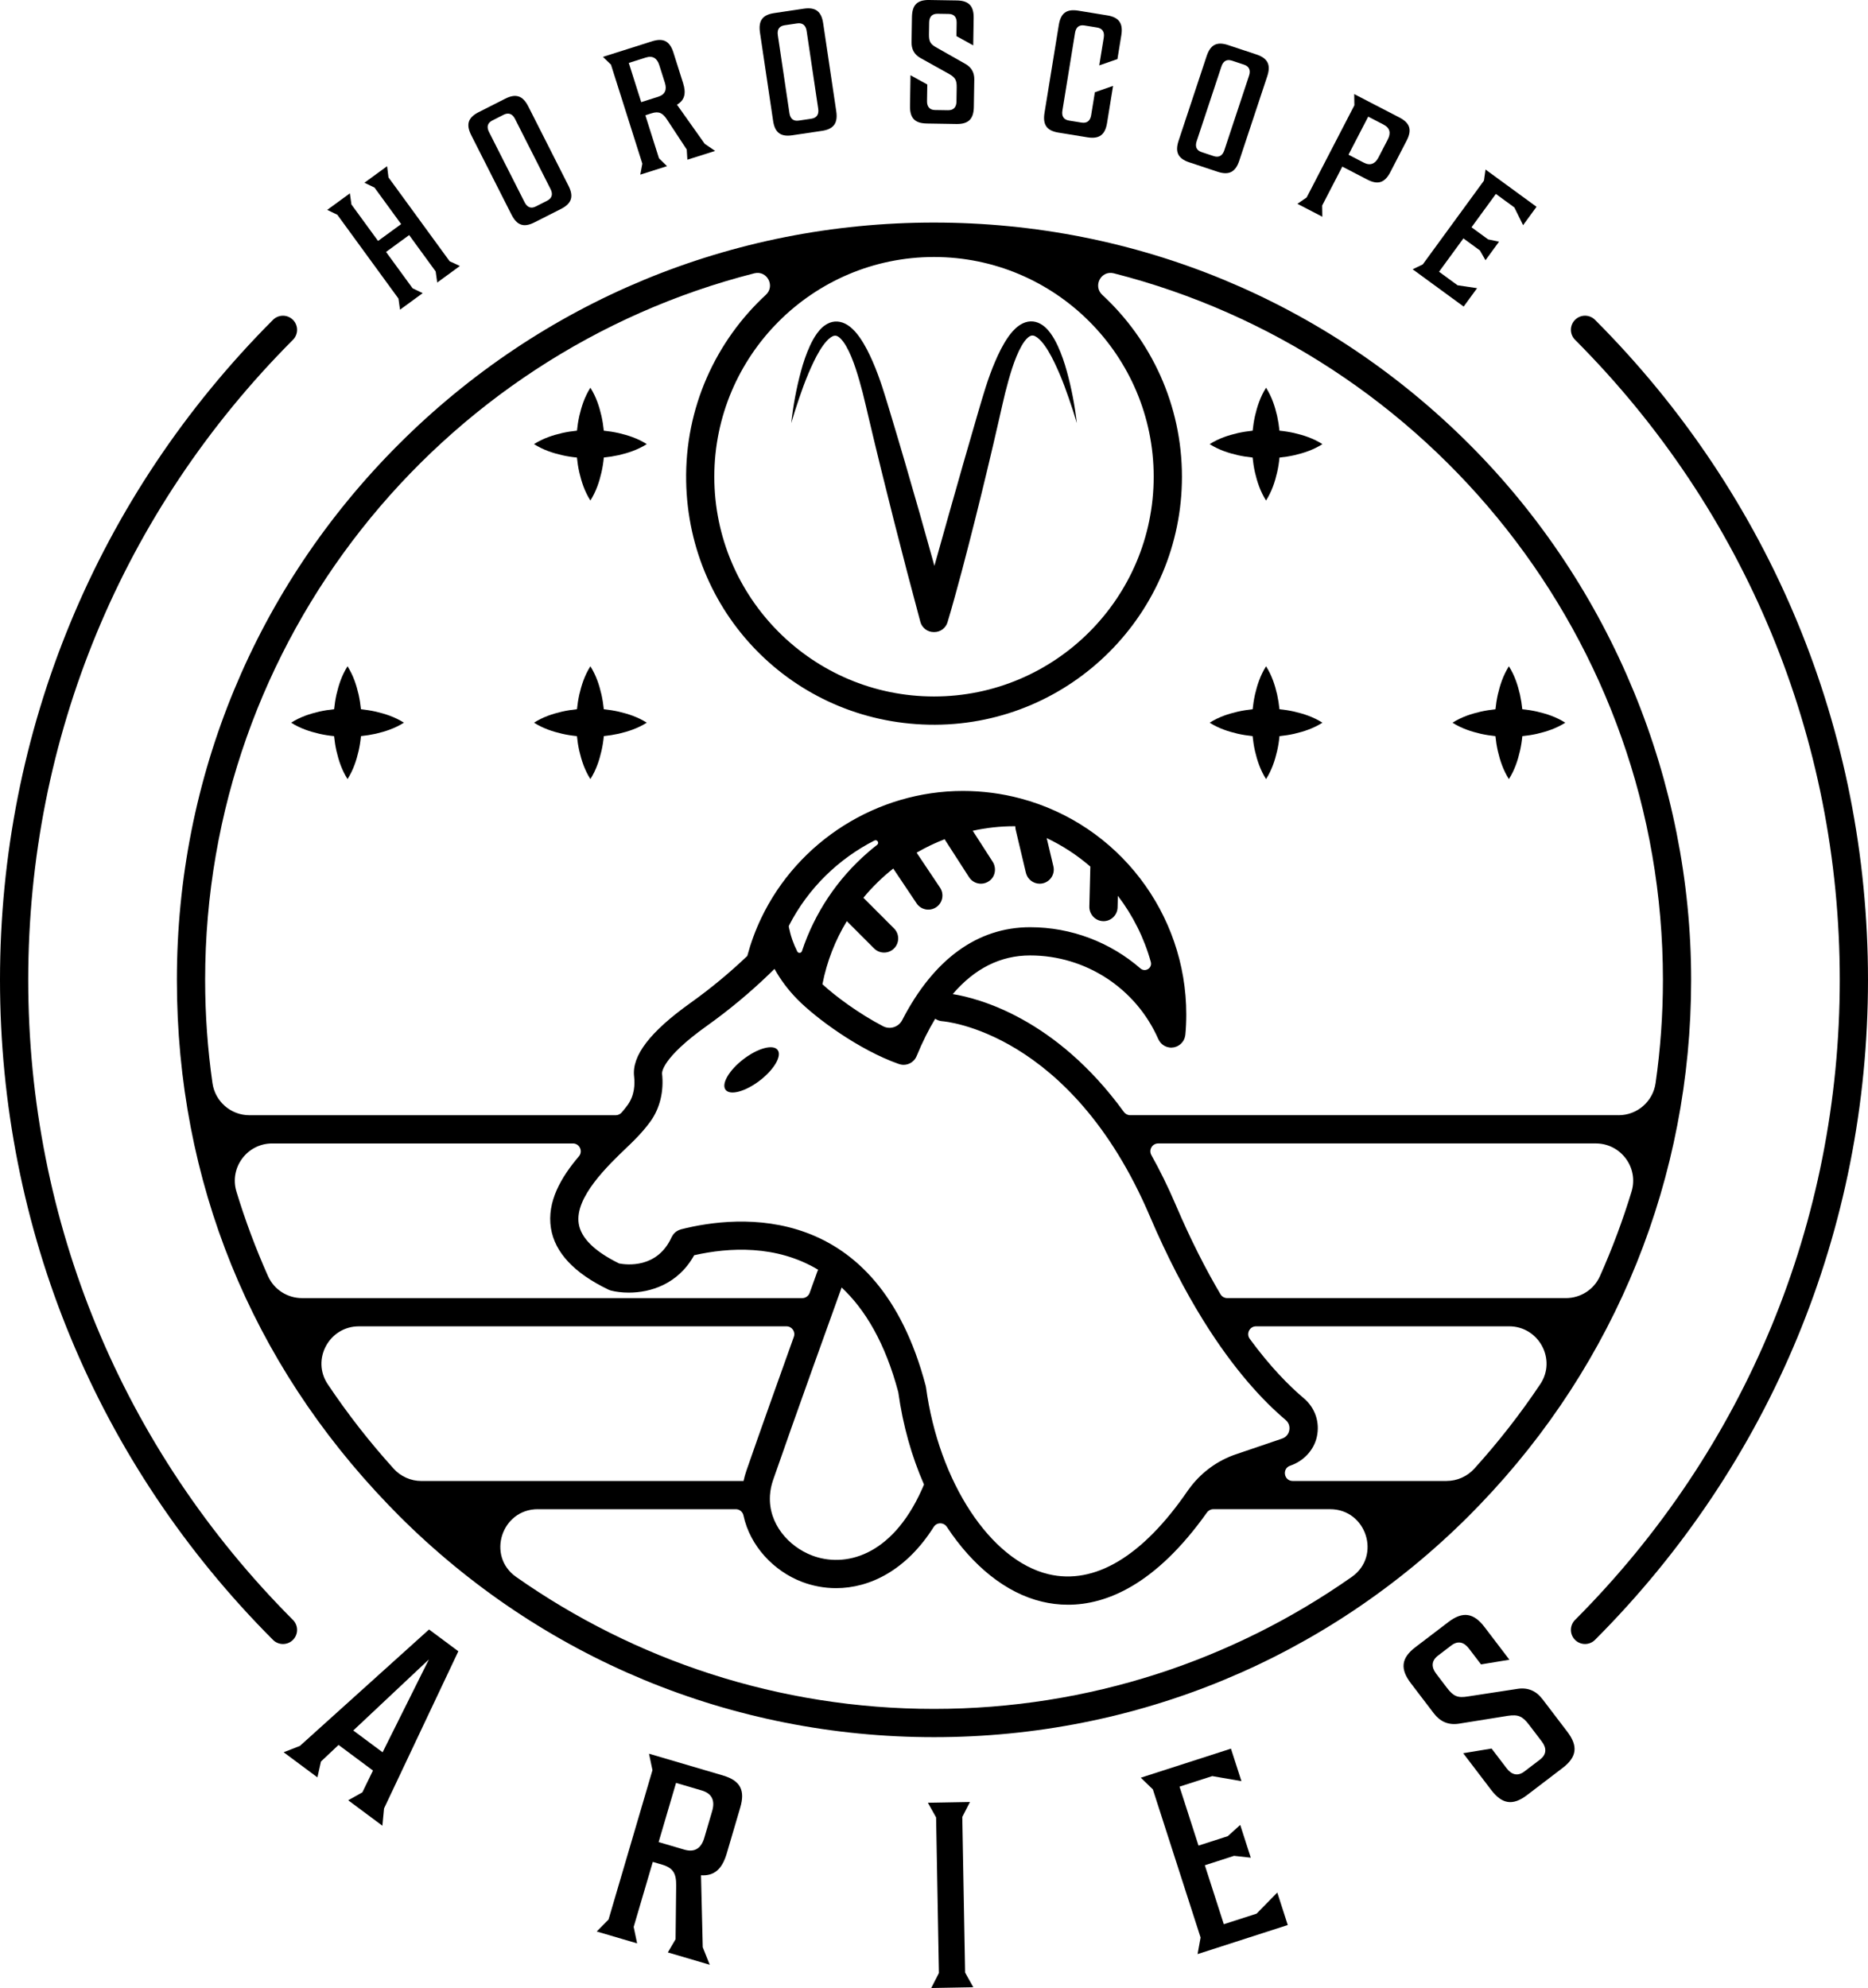 <?xml version="1.0" encoding="UTF-8"?>
<svg id="Layer_1" data-name="Layer 1" xmlns="http://www.w3.org/2000/svg" viewBox="0 0 1183.7 1259.47">
  <path d="M512.19,236.78c2.16-5.02,4.41-9.99,7.13-14.51,1.36-2.25,2.84-4.38,4.46-6.16,1.59-1.77,3.45-3.14,4.79-3.4.67-.14,1.12-.07,1.65.1.53.18,1.19.57,1.88,1.17,1.4,1.2,2.81,3.14,4.03,5.22,2.46,4.25,4.39,9.2,6.07,14.23,1.66,5.06,3.15,10.24,4.49,15.49.67,2.63,1.3,5.26,1.92,7.92l1.91,8.1c5.09,21.58,10.41,43.11,15.85,64.61l8.29,32.21,8.53,32.15c1,3.77,4.44,6.55,8.52,6.53h.09s.09,0,.09,0h.18c3.72-.01,7.15-2.41,8.32-6.15.94-3.03,1.65-5.54,2.44-8.3l2.26-8.06,4.38-16.1c2.8-10.75,5.63-21.48,8.31-32.25,5.4-21.52,10.56-43.1,15.49-64.73l1.84-8.11c.6-2.66,1.21-5.3,1.87-7.93,1.32-5.25,2.76-10.45,4.4-15.52,1.66-5.04,3.57-10,6.01-14.26,1.21-2.09,2.61-4.02,4.01-5.2.69-.6,1.33-.95,1.85-1.13.52-.15.99-.22,1.67-.07,1.37.3,3.24,1.71,4.83,3.49,1.62,1.79,3.1,3.94,4.47,6.18,2.73,4.52,5,9.49,7.18,14.5,2.15,5.04,4.06,10.21,5.86,15.44,1.85,5.22,3.51,10.51,5.11,15.83-1.29-11.06-3.36-22.03-6.36-32.88-1.49-5.44-3.31-10.81-5.75-16.1-1.24-2.64-2.63-5.27-4.46-7.81-1.86-2.49-4.08-5.16-7.96-6.81-1.92-.79-4.32-1.09-6.51-.66-2.19.42-4.06,1.38-5.58,2.44-3.05,2.17-5.07,4.72-6.89,7.25-3.53,5.1-6.04,10.38-8.32,15.68-4.54,10.55-7.67,21.63-10.77,32.15-6.23,21.27-12.31,42.58-18.32,63.89l-8.98,31.96-.37,1.31-.39-1.44-8.97-31.97c-6.07-21.29-12.26-42.55-18.67-63.75-3.18-10.49-6.39-21.54-10.98-32.06-2.31-5.29-4.85-10.55-8.4-15.62-1.82-2.52-3.84-5.05-6.86-7.22-1.51-1.06-3.33-2.04-5.51-2.49-2.16-.47-4.58-.26-6.53.52-3.95,1.59-6.2,4.28-8.08,6.77-1.84,2.55-3.23,5.18-4.46,7.83-2.43,5.3-4.23,10.68-5.69,16.12-2.94,10.86-4.96,21.84-6.18,32.9,1.58-5.33,3.21-10.63,5.03-15.85,1.77-5.23,3.67-10.41,5.8-15.45Z" style="stroke-width: 0px;"/>
  <path d="M591.85,141c-128.15,0-248.63,49.9-339.25,140.52-90.62,90.62-140.52,211.1-140.52,339.25s47.44,242.55,133.78,332.34c.2.23.41.45.64.66,2.02,2.09,4.04,4.19,6.11,6.26,90.62,90.62,211.1,140.52,339.25,140.52s248.63-49.9,339.25-140.52c2.07-2.07,4.09-4.16,6.11-6.26.22-.2.43-.42.63-.65,86.34-89.79,133.78-207.42,133.78-332.35s-49.9-248.63-140.52-339.25c-90.62-90.62-211.1-140.52-339.25-140.52ZM731.06,302.03c0,76.76-62.45,139.21-139.21,139.21s-139.21-62.45-139.21-139.21,62.45-139.21,139.21-139.21,139.21,62.45,139.21,139.21ZM419.55,679.87c-.01-.09-.7-9.22,28.34-29.93,14.02-10,27.32-21.06,39.53-32.84.03-.03.05-.05.08-.08.05-.05.1-.09.15-.14,1.06-1.02,2.11-2.04,3.14-3.06,3.78,6.84,8.57,13.24,14.32,19.12,0,0,0,0,0,0,11.41,11.7,38.95,32.19,64.52,41.15.28.1.55.15.83.21.18.04.35.1.53.14.53.1,1.05.15,1.58.15,0,0,.01,0,.02,0h0s.04,0,.06,0c.43,0,.85-.03,1.27-.1.16-.02.3-.07.46-.1.28-.06.57-.11.84-.2.17-.05.33-.13.49-.19.25-.09.5-.18.74-.3.16-.08.32-.18.47-.26.23-.13.46-.25.68-.4.15-.1.29-.23.44-.34.21-.16.41-.32.6-.49.14-.13.27-.28.41-.42.17-.18.35-.36.51-.56.13-.16.24-.34.36-.51.14-.2.28-.41.4-.62.11-.19.2-.38.29-.58.07-.16.17-.3.23-.46,3.62-8.82,7.56-16.67,11.77-23.67,1.3.9,2.84,1.49,4.53,1.59.81.05,81.36,6.18,131.42,123.4,11.2,26.21,22.6,47.83,33.64,65.66.08.13.16.27.24.39,19.63,31.61,38.1,51.21,52.17,63.1,2.82,2.38,2.59,5.42,2.37,6.62-.22,1.19-1.12,4.08-4.57,5.25l-29.37,9.98c-11.16,3.79-21.05,10.9-28.26,20.14-.24.29-.48.59-.68.91-.49.66-1.01,1.3-1.48,1.98-28.47,41.54-58.95,59.83-88.17,52.9-36.86-8.74-69.52-58.49-77.65-118.3-.05-.36-.12-.72-.21-1.07-30.82-117.16-118.71-108.36-155.06-99.13-.16.04-.3.12-.46.17-.29.09-.58.19-.86.31-.27.12-.53.24-.78.38-.25.14-.49.28-.73.45-.24.17-.48.34-.7.53-.22.18-.43.37-.63.58-.21.21-.4.43-.59.66-.18.22-.34.44-.5.68-.17.26-.33.54-.47.82-.07.14-.17.26-.24.41-9.05,19.99-28.6,17.53-33.23,16.64-15.55-7.62-24.17-16.1-25.61-25.2-2.65-16.66,18.36-36.73,30.91-48.73l2.24-2.15c.89-.85,1.72-1.7,2.56-2.55.03-.03.05-.05.08-.08,3.73-3.8,6.99-7.58,9.65-11.27,6.04-8.38,8.64-19.24,7.33-30.6ZM699.05,583.59c.06,0,.12,0,.19,0,4.84,0,8.82-3.86,8.94-8.72l.18-7.34c9.48,12.41,16.61,26.6,20.88,41.88,1.09,3.89-3.53,6.78-6.58,4.13-19.02-16.51-43.69-26.12-69.9-26.12-33.37,0-61.14,20.26-81.04,58.81-2.29,4.44-7.71,6.23-12.14,3.92-15.34-7.99-29.94-18.8-38.43-26.6,2.79-14.4,8.11-27.87,15.46-39.98l17.28,17.29c1.75,1.75,4.04,2.62,6.33,2.62s4.58-.87,6.32-2.62c3.49-3.49,3.5-9.16,0-12.65l-19.44-19.45c5.64-6.82,12.01-13.03,18.94-18.51l14.78,22.06c1.73,2.58,4.56,3.97,7.44,3.97,1.71,0,3.44-.49,4.97-1.51,4.11-2.75,5.2-8.31,2.45-12.41l-14.84-22.16c5.68-3.3,11.62-6.17,17.78-8.54.08.14.13.3.22.44l15.24,23.65c1.71,2.66,4.59,4.1,7.53,4.1,1.95,0,3.93-.64,5.61-1.98,3.61-2.89,4.27-8.14,1.76-12.02l-12.58-19.53c8.48-1.87,17.23-2.87,26.17-2.87.19,0,.37,0,.56,0,.08.02.16.05.25.07,0,.69.06,1.38.22,2.08l6.5,27.37c.98,4.11,4.65,6.88,8.7,6.88.68,0,1.38-.08,2.07-.24,4.81-1.14,7.78-5.96,6.64-10.77l-4.25-17.89c10.09,4.8,19.37,10.89,27.66,18.05l-.63,25.32c-.12,4.94,3.82,9.15,8.76,9.26ZM550.02,539.99c-19.45,16.82-33.85,38.51-41.84,62.57-.45,1.36-2.33,1.51-2.97.23-1.19-2.37-2.23-4.8-3.11-7.28-.03-.11-.07-.22-.11-.33-.87-2.51-1.55-5.15-2.11-7.85-.08-.37-.02-.76.15-1.09,12.04-23.45,31.21-42.08,54.07-53.74,1.75-.89,3.27,1.53,1.72,2.73-1.98,1.53-3.91,3.11-5.81,4.75ZM992.28,822.38h-214.61c-1.76,0-3.38-.91-4.27-2.42-9.31-15.75-18.88-34.43-28.35-56.61-4.9-11.47-10.08-21.96-15.45-31.55-1.86-3.32.52-7.4,4.33-7.4h277.29c15.86,0,27.27,15.32,22.65,30.49-5.59,18.38-12.3,36.27-20.04,53.61-3.79,8.48-12.27,13.88-21.55,13.88ZM916.67,938.24h-97.51c-5.62,0-6.92-7.87-1.6-9.68h0c8.34-2.84,14.94-9.64,16.87-18.24,2.06-9.21-1.06-18.42-8.23-24.47-9.58-8.09-21.38-20.09-34.27-37.65-2.41-3.29-.08-7.94,4-7.94h160.34c18.82,0,30.22,21,19.76,36.64-12.61,18.85-26.57,36.72-41.74,53.48-4.51,4.98-10.9,7.85-17.62,7.85ZM249.4,930.39c-15.17-16.76-29.13-34.63-41.74-53.48-10.46-15.64.94-36.64,19.76-36.64h270.94c3.44,0,5.84,3.39,4.68,6.63-9.49,26.48-21.55,60.29-30.05,84.79-.76,2.2-1.36,4.39-1.83,6.56h-204.15c-6.72,0-13.11-2.87-17.62-7.85ZM487.87,947.74c.01-.18.06-.36.06-.55,0-.03,0-.05,0-.07.22-3.1.85-6.3,1.99-9.56,13.87-39.97,37.25-104.86,43.4-121.9,14.78,13.84,27.56,34.92,35.9,66.32,2.92,21.1,8.56,40.91,16.3,58.52-.45,1.08-.91,2.14-1.38,3.18,0,.02-.02.04-.03.06-19.28,42.86-49.25,49.43-69.5,41.72-14.9-5.67-27.66-20.1-26.72-37.72ZM349.11,778.06c2.45,15.41,14.7,28.51,36.39,38.93.57.27,1.16.5,1.77.65,3.04.76,6.89,1.27,11.17,1.27,13.42,0,31.09-5.08,41.44-23.68,21.95-4.97,51.98-6.73,78.56,9.19-.15.31-.33.6-.44.93-.07.2-1.94,5.38-4.95,13.74-.71,1.97-2.59,3.3-4.68,3.3H191.41c-9.28,0-17.76-5.41-21.55-13.88-7.74-17.34-14.45-35.23-20.04-53.61-4.61-15.17,6.8-30.49,22.65-30.49h190.57c4.22,0,6.54,4.95,3.8,8.16-11.19,13.1-20.4,28.72-17.73,45.49ZM340.81,956.13h125.46c2.34,0,4.35,1.64,4.84,3.93,4.17,19.49,19.3,35.33,37.11,42.11,6.78,2.58,14.08,3.97,21.57,3.97,21.5,0,44.61-11.43,61.9-38.8,1.92-3.03,6.34-2.99,8.32,0,16.31,24.71,37.4,41.93,60.35,47.37,4.99,1.19,10.5,1.94,16.44,1.93,24.11,0,55.32-12.41,88-58.41.93-1.31,2.44-2.11,4.05-2.11h74.01c23,0,32.57,29.67,13.74,42.89-75.02,52.68-166.35,83.63-264.78,83.63s-189.75-30.95-264.78-83.63c-18.83-13.22-9.26-42.89,13.74-42.89ZM1025.66,706.51h-309.48c-1.59,0-3.08-.78-4.02-2.07-43.18-59.4-92.13-72.03-108.43-74.66,13.9-16.26,30.29-24.48,49.03-24.48,35.21,0,67.1,20.82,81.24,53.04.05.11.12.21.18.32.14.28.3.55.46.82.15.24.3.48.47.7.17.23.37.44.56.65.2.22.4.43.62.62.21.19.44.35.67.52.23.17.47.33.71.48.25.15.51.27.77.39.27.12.53.24.81.34.25.09.51.15.77.22.32.08.65.15.98.19.11.01.21.05.33.06.29.03.58.04.86.04.01,0,.02,0,.04,0,.28,0,.56-.05.84-.08.3-.03.6-.04.89-.1.21-.04.41-.12.62-.18.36-.1.71-.2,1.05-.34.05-.02.11-.03.16-.05.16-.07.29-.17.44-.25.31-.16.62-.32.91-.51.22-.14.41-.3.62-.46.24-.19.47-.38.68-.59.19-.19.37-.38.54-.58.19-.23.38-.46.55-.7.15-.21.28-.43.41-.65.15-.26.28-.53.41-.81.11-.24.21-.48.29-.73.09-.27.17-.55.24-.83.07-.29.13-.57.17-.86.02-.12.06-.23.07-.35.4-4.17.6-8.52.6-12.95,0-64.04-43.15-120.28-104.92-136.78-.06-.02-.12-.03-.18-.05-.02,0-.03,0-.05-.01-11.81-3.14-24.06-4.74-36.41-4.74-54.25,0-104.42,31.63-127.8,80.58-.01.02-.02.04-.03.07,0,.02-.02.04-.03.06-3.65,7.65-6.57,15.66-8.77,23.83-11.18,10.66-23.26,20.68-36,29.76-25.55,18.22-37.24,33.44-35.72,46.55.57,4.89.32,12-4.07,18.08-1.12,1.55-2.39,3.14-3.79,4.75-.96,1.1-2.33,1.76-3.79,1.76h-232.09c-11.78,0-21.76-8.67-23.43-20.33-3.05-21.37-4.65-43.21-4.65-65.41,0-215.39,148.2-396.78,347.98-447.64,8.03-2.04,13.43,7.99,7.35,13.61-31.69,29.29-51.34,71.44-50.52,118.08,1.51,86.47,71.34,154.71,157.82,154.3,86.28-.4,156.35-70.72,156.35-157.1,0-45.49-19.45-86.51-50.47-115.22-6.11-5.66-.77-15.73,7.3-13.67,199.76,50.87,347.95,232.26,347.95,447.63,0,22.2-1.59,44.04-4.65,65.41-1.67,11.66-11.65,20.33-23.43,20.33Z" style="stroke-width: 0px;"/>
  <path d="M190.06,1106.08l-10.32,4.03,21.4,15.91,2.24-10.04,11.16-10.51,21.8,16.22-6.72,13.81-8.97,5.03,21.67,16.12,1.03-10.94,47.09-99.58-18.57-13.81-81.82,73.76ZM242.44,1110.13l-18.57-13.81,47.92-45.04-29.35,58.86Z" style="stroke-width: 0px;"/>
  <path d="M458.25,1124.85l-46.98-13.82,2.18,10.43-27.83,94.61-7.48,7.59,25.58,7.53-2.18-10.43,12.12-41.19,5.95,1.75c7.08,2.08,8.96,5.78,8.86,13.27l-.38,33.98-4.9,8.35,26.55,7.81-4.43-11.09-1.1-45.6c8.4.55,13.39-3.93,16.28-13.74l8.57-29.12c3.17-10.78.29-17.05-10.81-20.31ZM451.26,1147.44l-4.97,16.89c-1.89,6.44-5.92,9.45-12.68,7.46l-16.25-4.78,11.03-37.49,16.25,4.78c6.76,1.99,8.52,6.7,6.62,13.14Z" style="stroke-width: 0px;"/>
  <polygon points="609.78 1151.09 614.64 1141.61 587.97 1142.09 593.18 1151.39 594.96 1249.98 590.1 1259.47 616.76 1258.98 611.56 1249.68 609.78 1151.09" style="stroke-width: 0px;"/>
  <polygon points="796.26 1212.36 775.5 1219.05 763.47 1181.7 781.99 1175.73 792.58 1176.9 785.9 1156.15 777.98 1163.28 759.46 1169.24 747.43 1131.89 768.18 1125.21 786.66 1128.41 780.02 1107.82 722.87 1126.23 730.54 1133.63 760.78 1227.49 758.87 1237.98 816.02 1219.56 809.38 1198.97 796.26 1212.36" style="stroke-width: 0px;"/>
  <path d="M977.3,1076.34c-3.97-5.2-9.28-7.48-16.02-6.35l-31.16,4.77c-6.37,1.06-9.09-.03-13.26-5.5l-6.81-8.94c-3.15-4.14-3.08-8.2,1.19-11.45l8.4-6.41c4.27-3.25,8.07-2.14,11.22,1.99l7.63,10,17.99-2.96-15.76-20.68c-6.81-8.94-13.7-10.23-22.9-3.21l-20.94,15.96c-9.2,7.02-9.65,13.9-2.84,22.84l14.44,18.94c3.97,5.2,9.02,7.68,15.85,6.69l31.19-5.01c6.47-.92,9.19.16,13.36,5.63l8.14,10.67c3.15,4.14,3.08,8.2-1.19,11.45l-9.87,7.52c-4.13,3.15-8.07,2.14-11.22-1.99l-9.56-12.54-17.99,2.96,17.69,23.21c6.81,8.94,13.57,10.33,22.77,3.31l22.54-17.19c9.21-7.02,9.79-14,2.97-22.94l-15.86-20.81Z" style="stroke-width: 0px;"/>
  <polygon points="252.49 189.16 253.48 196.2 267.84 185.72 261.44 182.64 244.63 159.61 259.27 148.93 276.07 171.97 277.05 179 291.41 168.52 284.92 165.51 246.18 112.4 245.29 105.3 230.93 115.77 237.32 118.85 254.19 141.98 239.56 152.65 222.69 129.53 221.71 122.49 207.35 132.97 213.75 136.05 252.49 189.16" style="stroke-width: 0px;"/>
  <path d="M324.12,135.98c3.39,6.68,7.65,8.41,14.53,4.92l16.86-8.54c6.88-3.49,8.11-7.99,4.72-14.68l-25.47-50.27c-3.39-6.68-7.75-8.36-14.63-4.87l-16.86,8.54c-6.88,3.49-8.01,7.94-4.62,14.63l25.47,50.27ZM311.95,76.34l7.18-3.64c3.19-1.62,5.65-.48,7.21,2.61l22.54,44.49c1.57,3.09,1.03,5.75-2.16,7.36l-7.18,3.64c-3.19,1.62-5.55.43-7.11-2.66l-22.54-44.49c-1.57-3.09-1.13-5.69,2.06-7.31Z" style="stroke-width: 0px;"/>
  <path d="M407.04,103.66l-1.31,6.98,16.95-5.37-5.09-4.96-8.65-27.29,3.94-1.25c4.69-1.49,7.11-.14,9.84,4.04l12.45,18.93.4,6.44,17.59-5.57-6.58-4.48-17.6-24.81c4.85-2.83,5.94-7.16,3.88-13.66l-6.11-19.3c-2.26-7.14-6.19-9.53-13.54-7.2l-31.13,9.86,5.09,4.96,19.86,62.68ZM409.21,36.46c4.48-1.42,7.21.53,8.56,4.8l3.55,11.19c1.35,4.26.24,7.43-4.23,8.85l-10.77,3.41-7.87-24.84,10.77-3.41Z" style="stroke-width: 0px;"/>
  <path d="M489.87,76.44c1.1,7.41,4.6,10.39,12.23,9.26l18.69-2.78c7.63-1.13,10.22-5.02,9.12-12.43l-8.29-55.74c-1.1-7.41-4.71-10.38-12.34-9.24l-18.69,2.78c-7.63,1.13-10.11,5.01-9,12.42l8.29,55.74ZM497.16,16.01l7.96-1.18c3.54-.53,5.51,1.33,6.02,4.76l7.34,49.33c.51,3.43-.84,5.78-4.38,6.3l-7.96,1.18c-3.54.53-5.4-1.35-5.91-4.77l-7.34-49.33c-.51-3.43.73-5.76,4.27-6.29Z" style="stroke-width: 0px;"/>
  <path d="M587.19,78.25l18.89.31c7.71.12,10.9-3.29,11.02-10.78l.28-17.44c.07-4.36-1.78-7.74-5.77-9.93l-18.28-10.36c-3.77-2.07-4.75-3.77-4.67-8.35l.12-7.49c.06-3.46,1.77-5.56,5.34-5.5l7.04.11c3.58.06,5.11,2.21,5.05,5.67l-.14,8.38,10.64,5.87.28-17.33c.12-7.49-2.95-11.01-10.67-11.13L588.79,0c-7.71-.12-10.79,3.29-10.91,10.78l-.26,15.87c-.07,4.36,1.55,7.74,5.54,10.04l18.4,10.25c3.77,2.19,4.74,3.88,4.67,8.46l-.14,8.94c-.05,3.46-1.77,5.56-5.34,5.5l-8.27-.13c-3.46-.06-5.11-2.21-5.05-5.67l.17-10.51-10.64-5.87-.31,19.45c-.12,7.49,2.84,11,10.55,11.13Z" style="stroke-width: 0px;"/>
  <path d="M670.73,84.01l18.32,2.98c7.62,1.24,11.26-1.68,12.46-9.07l3.82-23.51-11.53,4.02-2.37,14.57c-.56,3.42-2.55,5.25-6.08,4.67l-7.95-1.29c-3.53-.57-4.73-2.92-4.18-6.34l8-49.22c.56-3.42,2.44-5.27,5.97-4.69l7.95,1.29c3.53.57,4.85,2.94,4.29,6.36l-2.87,17.66,11.53-4.02,2.46-15.12c1.2-7.39-1.33-11.32-8.95-12.56l-18.32-2.98c-7.62-1.24-11.15,1.7-12.35,9.09l-9.05,55.62c-1.2,7.39,1.22,11.3,8.84,12.54Z" style="stroke-width: 0px;"/>
  <path d="M753.62,102.85l17.93,5.95c7.32,2.43,11.38.12,13.74-6.99l17.73-53.49c2.36-7.11.48-11.38-6.85-13.81l-17.93-5.95c-7.32-2.43-11.28-.09-13.64,7.02l-17.73,53.49c-2.36,7.11-.58,11.35,6.74,13.78ZM758.3,89.44l15.69-47.33c1.09-3.29,3.25-4.81,6.64-3.69l7.64,2.53c3.4,1.13,4.32,3.67,3.23,6.96l-15.69,47.33c-1.09,3.29-3.35,4.78-6.75,3.65l-7.64-2.53c-3.4-1.13-4.21-3.64-3.12-6.93Z" style="stroke-width: 0px;"/>
  <path d="M837.83,130.19l12.75-24.63,15.89,8.23c6.85,3.55,11.13,1.86,14.57-4.79l10.28-19.86c3.45-6.65,2.36-11.12-4.49-14.67l-28.7-14.86.1,7.1-30.24,58.39-5.86,4.02,15.79,8.18-.1-7.1ZM866.99,73.89l9.73,5.04c4.17,2.16,4.72,5.47,2.67,9.44l-5.91,11.42c-2.01,3.87-5.08,5.43-9.25,3.27l-9.73-5.04,12.5-24.13Z" style="stroke-width: 0px;"/>
  <polygon points="935.99 182.57 923.62 180.73 911.88 172.16 927.32 151.03 937.79 158.68 941.31 164.86 949.89 153.12 942.94 151.64 932.46 143.99 947.9 122.86 959.63 131.44 965.14 142.66 973.65 131.01 941.33 107.4 940.34 114.43 901.56 167.53 895.16 170.6 927.48 194.22 935.99 182.57" style="stroke-width: 0px;"/>
  <path d="M1010.72,202.63c-3.49-3.5-9.15-3.5-12.65-.01-3.5,3.49-3.5,9.15-.01,12.65,108.18,108.36,167.75,252.37,167.75,405.5s-59.58,297.14-167.75,405.5c-3.49,3.5-3.49,9.16.01,12.65,1.75,1.74,4.03,2.61,6.32,2.61s4.58-.88,6.33-2.63c111.55-111.74,172.98-260.24,172.98-418.14s-61.43-306.4-172.98-418.14Z" style="stroke-width: 0px;"/>
  <path d="M185.64,1026.28c-108.18-108.36-167.75-252.37-167.75-405.5s59.57-297.14,167.75-405.5c3.49-3.5,3.49-9.16-.01-12.65-3.5-3.49-9.16-3.48-12.65.01C61.43,314.37,0,462.87,0,620.77s61.43,306.4,172.98,418.14c1.75,1.75,4.04,2.63,6.33,2.63s4.57-.87,6.32-2.61c3.5-3.49,3.5-9.16.01-12.65Z" style="stroke-width: 0px;"/>
  <path d="M228.73,449.34c-.32-3.12-.81-6.25-1.5-9.37-1.4-5.96-3.27-11.92-7.01-17.87-3.74,5.96-5.61,11.92-7.01,17.87-.69,3.12-1.17,6.23-1.49,9.35-3.12.31-6.25.79-9.37,1.49-5.96,1.4-11.92,3.28-17.87,7.03,5.96,3.76,11.92,5.64,17.87,7.03,3.12.71,6.23,1.19,9.35,1.49.31,3.12.79,6.23,1.49,9.35,1.4,5.96,3.28,11.92,7.03,17.87,3.76-5.96,5.64-11.92,7.03-17.87.71-3.12,1.19-6.25,1.49-9.37,3.12-.32,6.23-.81,9.35-1.49,5.96-1.4,11.92-3.27,17.87-7.01-5.96-3.74-11.92-5.61-17.87-7.01-3.12-.69-6.25-1.18-9.37-1.5Z" style="stroke-width: 0px;"/>
  <path d="M382.62,449.34c-.32-3.12-.81-6.25-1.5-9.37-1.4-5.96-3.27-11.92-7.01-17.87-3.74,5.96-5.61,11.92-7.01,17.87-.69,3.12-1.17,6.23-1.49,9.35-3.12.31-6.25.79-9.37,1.49-5.96,1.4-11.92,3.28-17.87,7.03,5.96,3.76,11.92,5.64,17.87,7.03,3.12.71,6.23,1.19,9.35,1.49.31,3.12.79,6.23,1.49,9.35,1.4,5.96,3.28,11.92,7.03,17.87,3.76-5.96,5.64-11.92,7.03-17.87.71-3.12,1.19-6.25,1.49-9.37,3.12-.32,6.23-.81,9.35-1.49,5.96-1.4,11.92-3.27,17.87-7.01-5.96-3.74-11.92-5.61-17.87-7.01-3.12-.69-6.25-1.18-9.37-1.5Z" style="stroke-width: 0px;"/>
  <path d="M382.62,272.86c-.32-3.12-.81-6.25-1.5-9.37-1.4-5.96-3.27-11.92-7.01-17.87-3.74,5.96-5.61,11.92-7.01,17.87-.69,3.12-1.17,6.23-1.49,9.35-3.12.31-6.25.79-9.37,1.49-5.96,1.4-11.92,3.28-17.87,7.03,5.96,3.76,11.92,5.64,17.87,7.03,3.12.71,6.23,1.19,9.35,1.49.31,3.12.79,6.23,1.49,9.35,1.4,5.96,3.28,11.92,7.03,17.87,3.76-5.96,5.64-11.92,7.03-17.87.71-3.12,1.19-6.25,1.49-9.37,3.12-.32,6.23-.81,9.35-1.49,5.96-1.4,11.92-3.27,17.87-7.01-5.96-3.74-11.92-5.61-17.87-7.01-3.12-.69-6.25-1.18-9.37-1.5Z" style="stroke-width: 0px;"/>
  <path d="M947.62,466.35c.31,3.12.79,6.25,1.49,9.37,1.4,5.96,3.28,11.92,7.03,17.87,3.76-5.96,5.64-11.92,7.03-17.87.71-3.12,1.19-6.23,1.49-9.35,3.12-.31,6.23-.79,9.35-1.49,5.96-1.4,11.92-3.28,17.87-7.03-5.96-3.76-11.92-5.64-17.87-7.03-3.12-.71-6.25-1.19-9.37-1.49-.32-3.12-.81-6.23-1.49-9.35-1.4-5.96-3.27-11.92-7.01-17.87-3.74,5.96-5.61,11.92-7.01,17.87-.69,3.12-1.18,6.25-1.5,9.37-3.12.32-6.25.81-9.37,1.5-5.96,1.4-11.92,3.27-17.87,7.01,5.96,3.74,11.92,5.61,17.87,7.01,3.11.69,6.23,1.17,9.35,1.49Z" style="stroke-width: 0px;"/>
  <path d="M810.77,449.32c-.32-3.12-.81-6.23-1.49-9.35-1.4-5.96-3.27-11.92-7.01-17.87-3.74,5.96-5.61,11.92-7.01,17.87-.69,3.12-1.18,6.25-1.5,9.37-3.12.32-6.25.81-9.37,1.5-5.96,1.4-11.92,3.27-17.87,7.01,5.96,3.74,11.92,5.61,17.87,7.01,3.11.69,6.23,1.17,9.35,1.49.31,3.12.79,6.25,1.49,9.37,1.4,5.96,3.28,11.92,7.03,17.87,3.76-5.96,5.64-11.92,7.03-17.87.71-3.12,1.19-6.23,1.49-9.35,3.12-.31,6.23-.79,9.35-1.49,5.96-1.4,11.92-3.28,17.87-7.03-5.96-3.76-11.92-5.64-17.87-7.03-3.12-.71-6.25-1.19-9.37-1.49Z" style="stroke-width: 0px;"/>
  <path d="M810.77,272.84c-.32-3.12-.81-6.23-1.49-9.35-1.4-5.96-3.27-11.92-7.01-17.87-3.74,5.96-5.61,11.92-7.01,17.87-.69,3.12-1.18,6.25-1.5,9.37-3.12.32-6.25.81-9.37,1.5-5.96,1.4-11.92,3.27-17.87,7.01,5.96,3.74,11.92,5.61,17.87,7.01,3.11.69,6.23,1.17,9.35,1.49.31,3.12.79,6.25,1.49,9.37,1.4,5.96,3.28,11.92,7.03,17.87,3.76-5.96,5.64-11.92,7.03-17.87.71-3.12,1.19-6.23,1.49-9.35,3.12-.31,6.23-.79,9.35-1.49,5.96-1.4,11.92-3.28,17.87-7.03-5.96-3.76-11.92-5.64-17.87-7.03-3.12-.71-6.25-1.19-9.37-1.49Z" style="stroke-width: 0px;"/>
  <path d="M481.46,684.56c9.1-6.98,14.16-15.67,11.29-19.4-2.87-3.74-12.57-1.11-21.67,5.87-9.1,6.98-14.16,15.67-11.29,19.4,2.87,3.74,12.57,1.11,21.67-5.87Z" style="stroke-width: 0px;"/>
</svg>